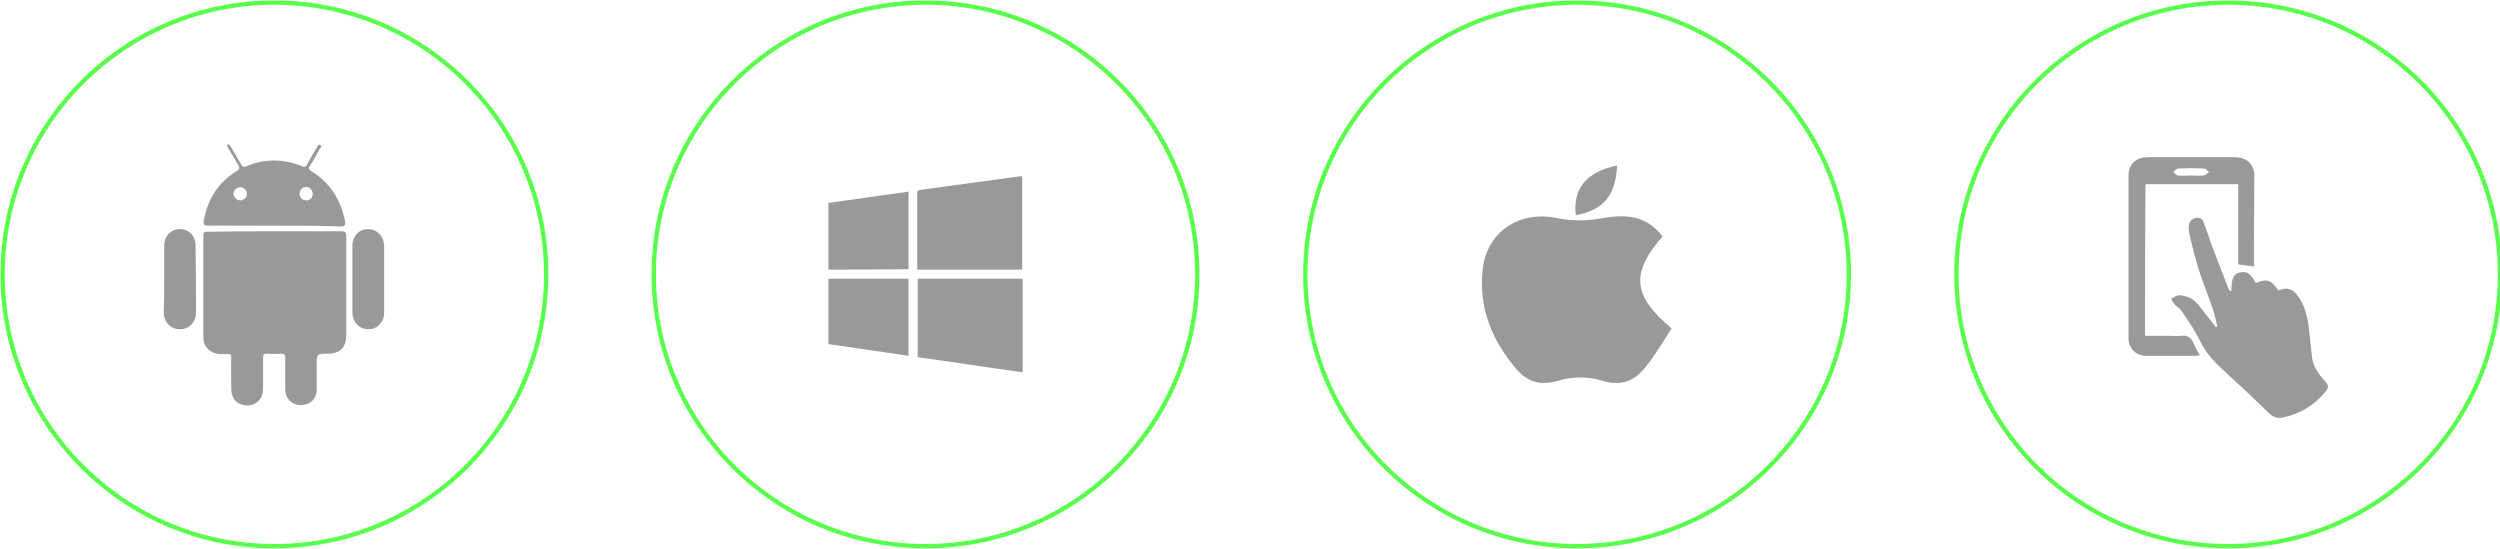 <svg xmlns="http://www.w3.org/2000/svg" x="0px" y="0px" width="574px" height="126px" viewBox="0 0 574 126"> <g> <path fill="#999" d="M63,53.1c5.1,0,10.2,0,15.4,0c0.9,0,1.1,0.3,1.1,1.1c0,7.6,0,15.2,0,22.9c0,2.6-1.5,4.1-4.1,4.1 c-2.7,0-2.7,0-2.7,2.8c0,1.8,0,3.6,0,5.4c0,2.2-1.5,3.6-3.6,3.6c-2.1,0-3.6-1.5-3.6-3.6c0-2.4,0-4.9,0-7.3c0-0.6-0.2-0.9-0.9-0.9 c-1.1,0.1-2.1,0.1-3.2,0c-0.8,0-1,0.2-1,1c0,2.3,0,4.6,0,7c0,2.3-1.4,3.8-3.5,3.9c-2.3,0-3.8-1.4-3.8-3.8c0-2.4-0.1-4.8,0-7.2 c0-0.6-0.2-0.9-0.8-0.8c-0.6,0-1.2,0-1.8,0c-2.1-0.1-3.8-1.6-3.8-3.7c0-7.9,0-15.8,0-23.6c0-0.9,0.5-0.8,1.1-0.8 C52.7,53.1,57.9,53.1,63,53.1z"/> <path fill="#999" d="M62.9,51.8c-5,0-10.1,0-15.1,0c-1,0-1.2-0.3-1-1.2c0.9-4.9,3.3-8.7,7.5-11.3c0.7-0.4,0.8-0.7,0.4-1.4 c-0.8-1.3-1.5-2.6-2.3-3.9c-0.1-0.3-0.5-0.6-0.1-0.8c0.4-0.2,0.5,0.2,0.7,0.5c0.8,1.4,1.6,2.7,2.4,4.1c0.3,0.5,0.5,0.6,1.1,0.4 c4.3-1.8,8.6-1.8,12.9,0c0.6,0.2,0.8,0.1,1.1-0.4c0.7-1.4,1.5-2.7,2.3-4c0.2-0.3,0.3-0.8,0.7-0.5c0.6,0.3,0.1,0.6-0.1,0.9 c-0.7,1.3-1.4,2.6-2.2,3.8c-0.4,0.6-0.4,0.9,0.3,1.3c4.2,2.6,6.7,6.4,7.7,11.4c0.2,1,0,1.3-1.1,1.3C73,51.8,67.9,51.8,62.9,51.8z M71.8,44.5c0-0.8-0.7-1.6-1.5-1.6c-0.9,0.1-1.4,0.5-1.5,1.5c-0.1,0.9,0.6,1.6,1.5,1.6C71.1,46.1,71.8,45.4,71.8,44.5z M55.2,46 c0.8,0,1.5-0.7,1.5-1.5c0-0.8-0.7-1.6-1.6-1.5c-0.9,0.1-1.4,0.6-1.5,1.5C53.7,45.3,54.3,46,55.2,46z"/> <path fill="#999" d="M37.7,64c0-2.5,0-5,0-7.5c0-2.3,1.5-3.9,3.6-3.9c2.1,0,3.6,1.6,3.6,3.8c0.1,5.1,0.1,10.2,0.1,15.3 c0,2.3-1.6,3.9-3.7,3.9c-2.1,0-3.7-1.6-3.7-3.9C37.7,69.2,37.7,66.6,37.7,64C37.7,64,37.7,64,37.7,64z"/> <path fill="#999" d="M80.9,64.1c0-2.5,0-5,0-7.5c0-2.4,1.5-4,3.6-4c2.1,0,3.7,1.7,3.7,4c0,5.1,0,10.2,0,15.2 c0,2.2-1.6,3.8-3.6,3.8c-2.1,0-3.6-1.6-3.7-3.7C80.9,69.3,80.9,66.7,80.9,64.1C80.9,64.1,80.9,64.1,80.9,64.1z"/> </g> <circle fill="none" stroke="#5AFF4D" stroke-miterlimit="10" cx="63" cy="63" r="62.4"/> <g> <path fill="#999" d="M210.6,61.9c0-3.1,0-6.1,0-9.1c0-2.7,0-5.4,0-8.1c0-0.5-0.1-1,0.7-1.1c7.6-1,15.1-2.1,22.7-3.1 c0.2,0,0.4,0,0.7,0c0,7.1,0,14.2,0,21.4C226.8,61.9,218.8,61.9,210.6,61.9z"/> <path fill="#999" d="M234.8,64c0,7.2,0,14.2,0,21.5c-8-1.2-16-2.3-24.1-3.5c0-6,0-11.9,0-18C218.7,64,226.7,64,234.8,64z"/> <path fill="#999" d="M190.2,61.9c0-5.1,0-10.2,0-15.3c6.1-0.9,12.2-1.7,18.4-2.6c0,6,0,11.9,0,17.8 C202.5,61.9,196.4,61.9,190.2,61.9z"/> <path fill="#999" d="M190.2,64c6.2,0,12.2,0,18.4,0c0,5.9,0,11.7,0,17.7c-6.1-0.9-12.2-1.8-18.4-2.7 C190.2,74,190.2,69.1,190.2,64z"/> </g> <circle fill="none" stroke="#5AFF4D" stroke-miterlimit="10" cx="212.5" cy="63" r="62.4"/> <g> <path fill="#999" d="M383.8,75.4c-2,3.1-3.8,6.2-6,8.9c-2.6,3.3-5.8,4.5-10.3,3c-3-0.9-6.7-0.8-9.7,0.1c-4,1.2-6.9,0.4-9.5-2.5 c-5.7-6.6-8.8-14.1-7.9-22.9c0.9-8.8,8.5-13.8,17.2-11.9c3.3,0.7,7,0.6,10.3,0c5.5-1,10.2-0.6,13.8,4.2 C374.4,62.7,374.8,67.9,383.8,75.4z"/> <path fill="#999" d="M371.3,38c-0.4,7.1-3.2,10.2-9.5,11.4C361.1,43.4,364.2,39.4,371.3,38z"/> </g> <circle fill="none" stroke="#5AFF4D" stroke-miterlimit="10" cx="362.1" cy="63" r="62.4"/> <g> <path fill="#999" d="M509.1,75c-0.3-1.2-0.5-2.4-0.9-3.6c-0.5-1.6-1.1-3.2-1.7-4.8c-1.7-4.3-2.9-8.7-3.9-13.3 c-0.1-0.6-0.1-1.2,0-1.8c0.2-0.8,0.8-1.3,1.7-1.5c0.8-0.1,1.4,0.3,1.6,0.9c0.7,1.8,1.3,3.6,1.9,5.4c1.3,3.4,2.6,6.7,3.9,10.1 c0.1,0.2,0.3,0.4,0.6,0.5c0-0.5,0.1-1,0.1-1.5c0.1-1.7,0.6-2.5,1.7-2.8c1.5-0.4,2.4,0,3.3,1.5c0.2,0.3,0.4,0.6,0.5,0.9 c2.6-1.1,3.6-0.7,5.2,1.7c2-0.8,3.3-0.5,4.6,1.4c1.5,2.1,2.1,4.6,2.4,7.1c0.2,2.2,0.5,4.3,0.7,6.5c0.2,2.3,1.4,4,2.9,5.7 c1,1,1.1,1.6,0.1,2.7c-2.6,3.1-5.9,5-9.8,5.8c-1.2,0.2-2.2-0.2-3.1-1.1c-3.4-3.3-6.8-6.5-10.3-9.7c-2.2-2-4.2-4.1-5.5-6.9 c-1.2-2.4-2.7-4.6-4.2-6.8c-0.4-0.6-1-0.9-1.5-1.4c-0.4-0.4-0.6-0.9-0.9-1.4c0.6-0.3,1.3-0.9,1.9-0.8c1.6,0.1,3.1,0.7,4.2,2 c1.2,1.5,2.4,3.1,3.6,4.6c0.2,0.2,0.3,0.5,0.5,0.7C508.8,75,508.9,75,509.1,75z"/> <path fill="#999" d="M492.5,77.1c1.8,0,3.5,0,5.3,0c1,0,2,0.1,3,0c1.4-0.2,2.2,0.4,2.8,1.6c0.4,1,0.9,1.9,1.5,2.9 c-0.4,0-0.7,0.1-1,0.1c-3.7,0-7.4,0-11.1,0c-2.6,0-4.3-1.6-4.3-4.2c0-12.4,0-24.7,0-37.1c0-2.7,1.7-4.3,4.4-4.3 c6.7,0,13.4,0,20.1,0c2.7,0,4.4,1.7,4.4,4.3c0,5.1-0.1,10.2-0.1,15.3c0,1.9,0,3.8,0,5.5c-1.1-0.2-2.3-0.3-3.6-0.5 c0-6,0-12.2,0-18.4c-7.2,0-14.2,0-21.3,0C492.5,53.8,492.5,65.4,492.5,77.1z M503.1,40.3c1,0,2,0.1,2.9,0c0.4-0.1,0.8-0.5,1.2-0.8 c-0.4-0.3-0.7-0.8-1.1-0.8c-2-0.1-4-0.1-6,0c-0.4,0-0.7,0.5-1.1,0.8c0.4,0.3,0.7,0.8,1.1,0.8C501,40.4,502.1,40.3,503.1,40.3z"/> </g> <circle fill="none" stroke="#5AFF4D" stroke-miterlimit="10" cx="511.6" cy="63" r="62.4"/> </svg> 